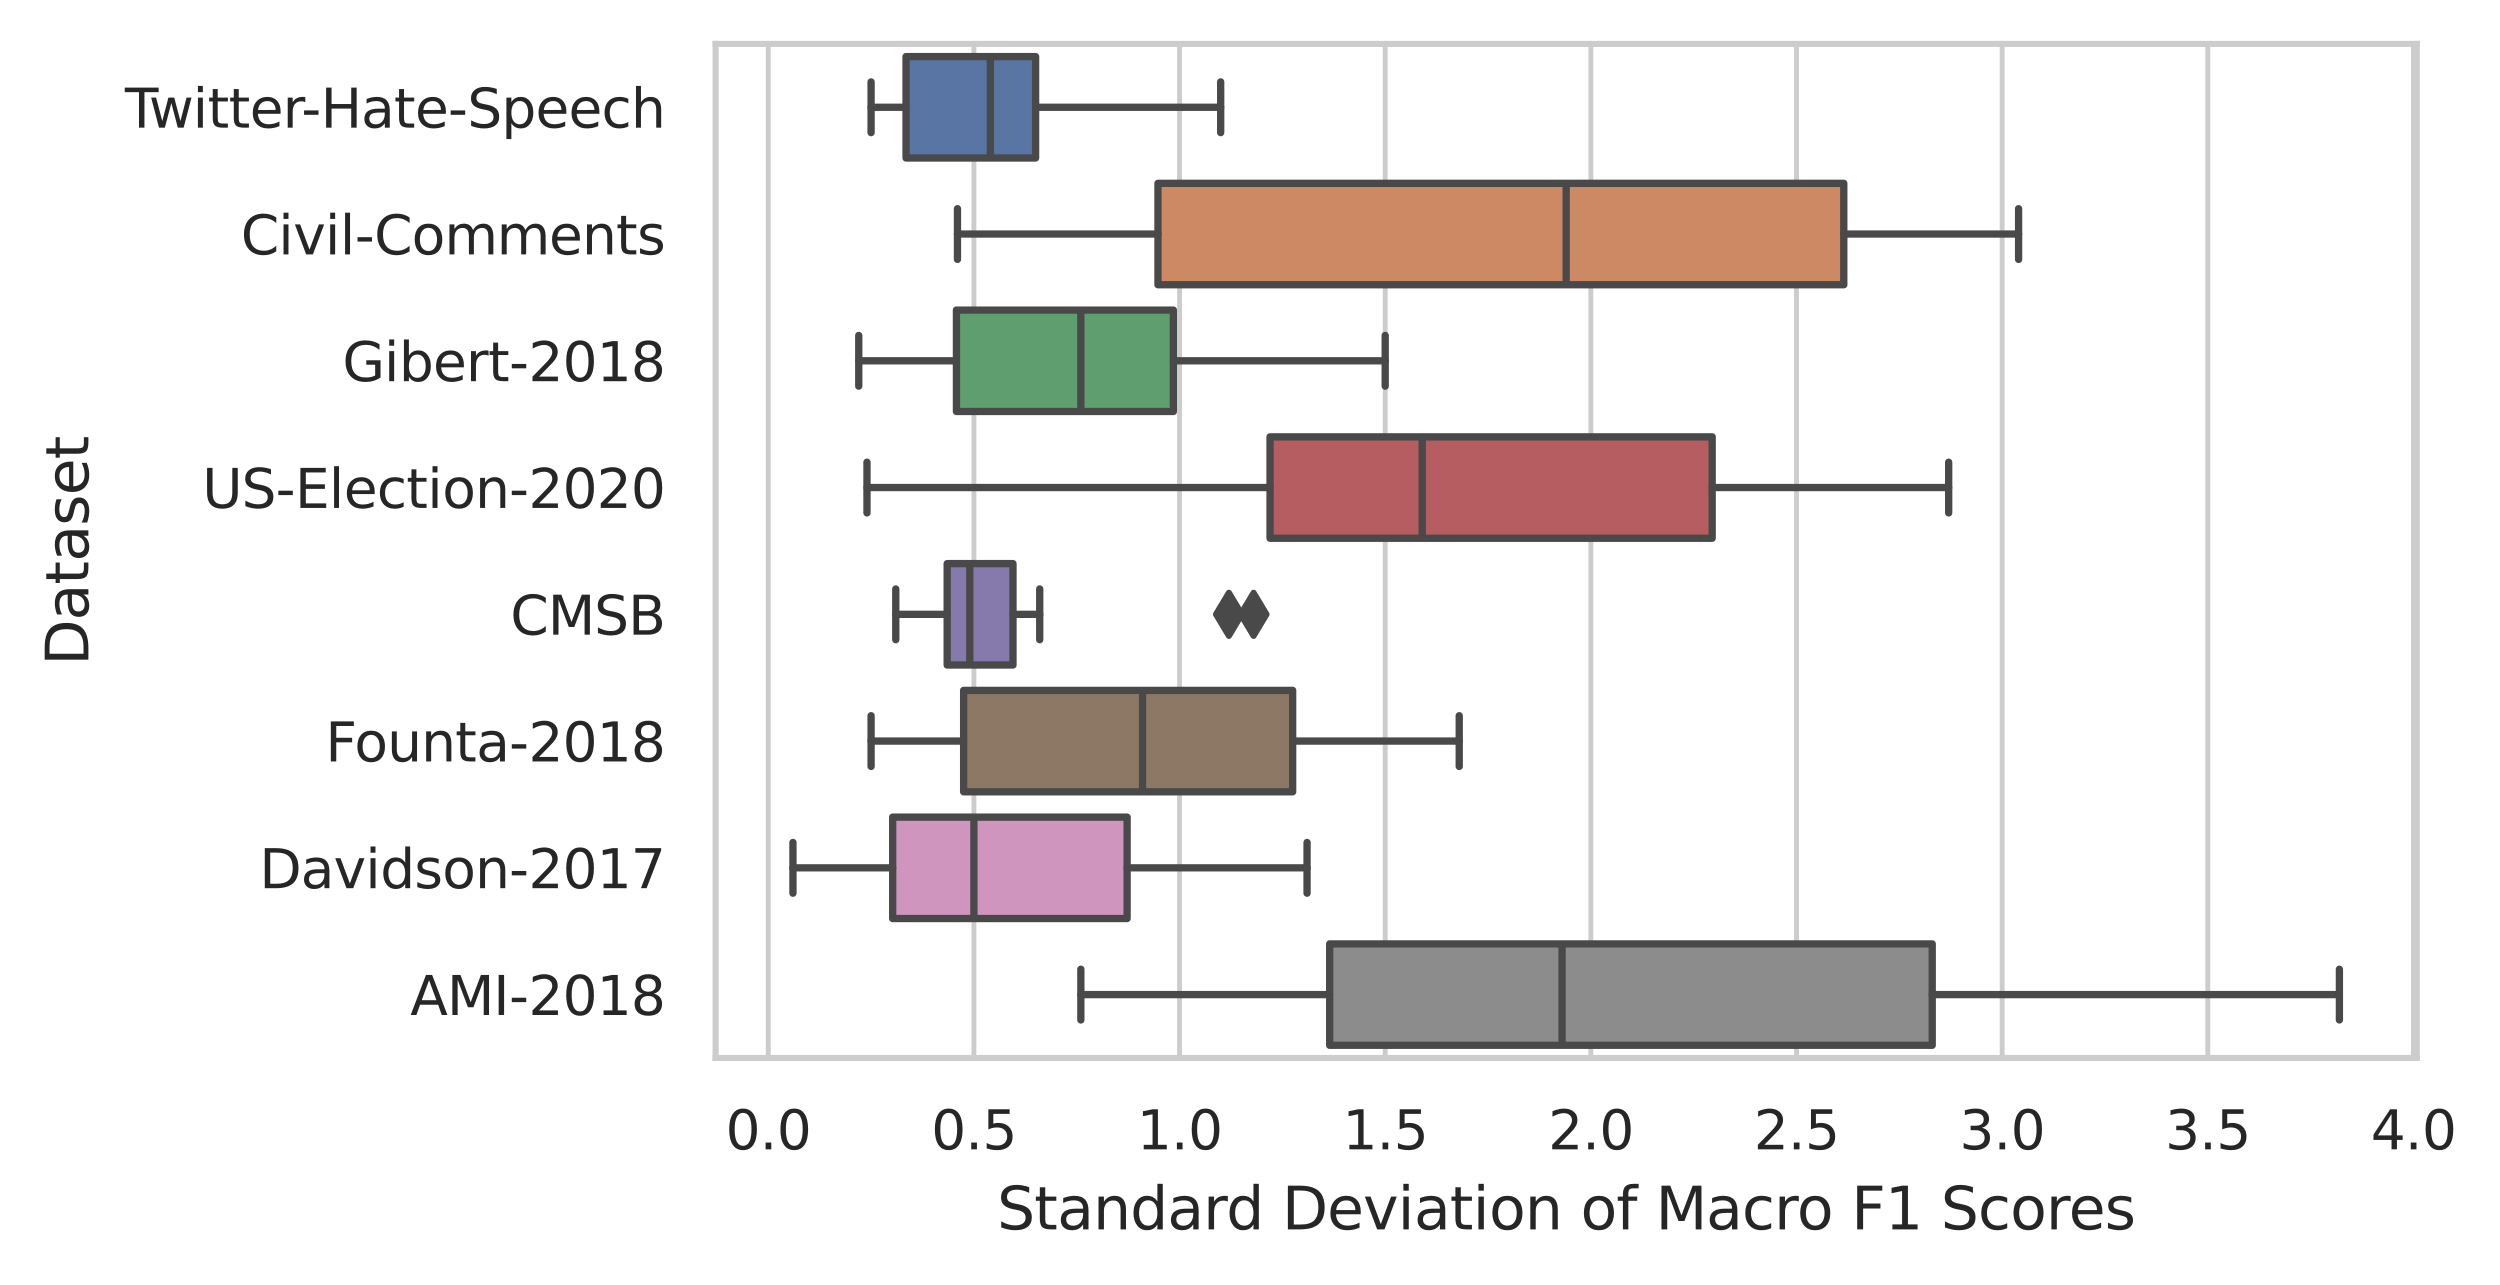<?xml version="1.0" encoding="utf-8" standalone="no"?>
<!DOCTYPE svg PUBLIC "-//W3C//DTD SVG 1.1//EN"
  "http://www.w3.org/Graphics/SVG/1.1/DTD/svg11.dtd">
<svg xmlns:xlink="http://www.w3.org/1999/xlink" width="410.028pt" height="210.828pt" viewBox="0 0 410.028 210.828" xmlns="http://www.w3.org/2000/svg" version="1.1">
 <defs>
  <style type="text/css">*{stroke-linejoin: round; stroke-linecap: butt}</style>
 </defs>
 <g id="figure_1">
  <g id="patch_1">
   <path d="M 0 210.828 
L 410.028 210.828 
L 410.028 0 
L 0 0 
z
" style="fill: #ffffff"/>
  </g>
  <g id="axes_1">
   <g id="patch_2">
    <path d="M 117.37 173.52 
L 396.37 173.52 
L 396.37 7.2 
L 117.37 7.2 
z
" style="fill: #ffffff"/>
   </g>
   <g id="matplotlib.axis_1">
    <g id="xtick_1">
     <g id="line2d_1">
      <path d="M 126.004 173.52 
L 126.004 7.2 
" clip-path="url(#p762d72ec70)" style="fill: none; stroke: #cccccc; stroke-width: 0.8; stroke-linecap: round"/>
     </g>
     <g id="text_1">
      <!-- 0.0 -->
      <g style="fill: #262626" transform="translate(119.007 188.507) scale(0.088 -0.088)">
       <defs>
        <path id="DejaVuSans-30" d="M 2034 4250 
Q 1547 4250 1301 3770 
Q 1056 3291 1056 2328 
Q 1056 1369 1301 889 
Q 1547 409 2034 409 
Q 2525 409 2770 889 
Q 3016 1369 3016 2328 
Q 3016 3291 2770 3770 
Q 2525 4250 2034 4250 
z
M 2034 4750 
Q 2819 4750 3233 4129 
Q 3647 3509 3647 2328 
Q 3647 1150 3233 529 
Q 2819 -91 2034 -91 
Q 1250 -91 836 529 
Q 422 1150 422 2328 
Q 422 3509 836 4129 
Q 1250 4750 2034 4750 
z
" transform="scale(0.016)"/>
        <path id="DejaVuSans-2e" d="M 684 794 
L 1344 794 
L 1344 0 
L 684 0 
L 684 794 
z
" transform="scale(0.016)"/>
       </defs>
       <use xlink:href="#DejaVuSans-30"/>
       <use xlink:href="#DejaVuSans-2e" x="63.623"/>
       <use xlink:href="#DejaVuSans-30" x="95.41"/>
      </g>
     </g>
    </g>
    <g id="xtick_2">
     <g id="line2d_2">
      <path d="M 159.733 173.52 
L 159.733 7.2 
" clip-path="url(#p762d72ec70)" style="fill: none; stroke: #cccccc; stroke-width: 0.8; stroke-linecap: round"/>
     </g>
     <g id="text_2">
      <!-- 0.5 -->
      <g style="fill: #262626" transform="translate(152.735 188.507) scale(0.088 -0.088)">
       <defs>
        <path id="DejaVuSans-35" d="M 691 4666 
L 3169 4666 
L 3169 4134 
L 1269 4134 
L 1269 2991 
Q 1406 3038 1543 3061 
Q 1681 3084 1819 3084 
Q 2600 3084 3056 2656 
Q 3513 2228 3513 1497 
Q 3513 744 3044 326 
Q 2575 -91 1722 -91 
Q 1428 -91 1123 -41 
Q 819 9 494 109 
L 494 744 
Q 775 591 1075 516 
Q 1375 441 1709 441 
Q 2250 441 2565 725 
Q 2881 1009 2881 1497 
Q 2881 1984 2565 2268 
Q 2250 2553 1709 2553 
Q 1456 2553 1204 2497 
Q 953 2441 691 2322 
L 691 4666 
z
" transform="scale(0.016)"/>
       </defs>
       <use xlink:href="#DejaVuSans-30"/>
       <use xlink:href="#DejaVuSans-2e" x="63.623"/>
       <use xlink:href="#DejaVuSans-35" x="95.41"/>
      </g>
     </g>
    </g>
    <g id="xtick_3">
     <g id="line2d_3">
      <path d="M 193.461 173.52 
L 193.461 7.2 
" clip-path="url(#p762d72ec70)" style="fill: none; stroke: #cccccc; stroke-width: 0.8; stroke-linecap: round"/>
     </g>
     <g id="text_3">
      <!-- 1.0 -->
      <g style="fill: #262626" transform="translate(186.463 188.507) scale(0.088 -0.088)">
       <defs>
        <path id="DejaVuSans-31" d="M 794 531 
L 1825 531 
L 1825 4091 
L 703 3866 
L 703 4441 
L 1819 4666 
L 2450 4666 
L 2450 531 
L 3481 531 
L 3481 0 
L 794 0 
L 794 531 
z
" transform="scale(0.016)"/>
       </defs>
       <use xlink:href="#DejaVuSans-31"/>
       <use xlink:href="#DejaVuSans-2e" x="63.623"/>
       <use xlink:href="#DejaVuSans-30" x="95.41"/>
      </g>
     </g>
    </g>
    <g id="xtick_4">
     <g id="line2d_4">
      <path d="M 227.189 173.52 
L 227.189 7.2 
" clip-path="url(#p762d72ec70)" style="fill: none; stroke: #cccccc; stroke-width: 0.8; stroke-linecap: round"/>
     </g>
     <g id="text_4">
      <!-- 1.5 -->
      <g style="fill: #262626" transform="translate(220.192 188.507) scale(0.088 -0.088)">
       <use xlink:href="#DejaVuSans-31"/>
       <use xlink:href="#DejaVuSans-2e" x="63.623"/>
       <use xlink:href="#DejaVuSans-35" x="95.41"/>
      </g>
     </g>
    </g>
    <g id="xtick_5">
     <g id="line2d_5">
      <path d="M 260.917 173.52 
L 260.917 7.2 
" clip-path="url(#p762d72ec70)" style="fill: none; stroke: #cccccc; stroke-width: 0.8; stroke-linecap: round"/>
     </g>
     <g id="text_5">
      <!-- 2.0 -->
      <g style="fill: #262626" transform="translate(253.92 188.507) scale(0.088 -0.088)">
       <defs>
        <path id="DejaVuSans-32" d="M 1228 531 
L 3431 531 
L 3431 0 
L 469 0 
L 469 531 
Q 828 903 1448 1529 
Q 2069 2156 2228 2338 
Q 2531 2678 2651 2914 
Q 2772 3150 2772 3378 
Q 2772 3750 2511 3984 
Q 2250 4219 1831 4219 
Q 1534 4219 1204 4116 
Q 875 4013 500 3803 
L 500 4441 
Q 881 4594 1212 4672 
Q 1544 4750 1819 4750 
Q 2544 4750 2975 4387 
Q 3406 4025 3406 3419 
Q 3406 3131 3298 2873 
Q 3191 2616 2906 2266 
Q 2828 2175 2409 1742 
Q 1991 1309 1228 531 
z
" transform="scale(0.016)"/>
       </defs>
       <use xlink:href="#DejaVuSans-32"/>
       <use xlink:href="#DejaVuSans-2e" x="63.623"/>
       <use xlink:href="#DejaVuSans-30" x="95.41"/>
      </g>
     </g>
    </g>
    <g id="xtick_6">
     <g id="line2d_6">
      <path d="M 294.646 173.52 
L 294.646 7.2 
" clip-path="url(#p762d72ec70)" style="fill: none; stroke: #cccccc; stroke-width: 0.8; stroke-linecap: round"/>
     </g>
     <g id="text_6">
      <!-- 2.5 -->
      <g style="fill: #262626" transform="translate(287.648 188.507) scale(0.088 -0.088)">
       <use xlink:href="#DejaVuSans-32"/>
       <use xlink:href="#DejaVuSans-2e" x="63.623"/>
       <use xlink:href="#DejaVuSans-35" x="95.41"/>
      </g>
     </g>
    </g>
    <g id="xtick_7">
     <g id="line2d_7">
      <path d="M 328.374 173.52 
L 328.374 7.2 
" clip-path="url(#p762d72ec70)" style="fill: none; stroke: #cccccc; stroke-width: 0.8; stroke-linecap: round"/>
     </g>
     <g id="text_7">
      <!-- 3.0 -->
      <g style="fill: #262626" transform="translate(321.376 188.507) scale(0.088 -0.088)">
       <defs>
        <path id="DejaVuSans-33" d="M 2597 2516 
Q 3050 2419 3304 2112 
Q 3559 1806 3559 1356 
Q 3559 666 3084 287 
Q 2609 -91 1734 -91 
Q 1441 -91 1130 -33 
Q 819 25 488 141 
L 488 750 
Q 750 597 1062 519 
Q 1375 441 1716 441 
Q 2309 441 2620 675 
Q 2931 909 2931 1356 
Q 2931 1769 2642 2001 
Q 2353 2234 1838 2234 
L 1294 2234 
L 1294 2753 
L 1863 2753 
Q 2328 2753 2575 2939 
Q 2822 3125 2822 3475 
Q 2822 3834 2567 4026 
Q 2313 4219 1838 4219 
Q 1578 4219 1281 4162 
Q 984 4106 628 3988 
L 628 4550 
Q 988 4650 1302 4700 
Q 1616 4750 1894 4750 
Q 2613 4750 3031 4423 
Q 3450 4097 3450 3541 
Q 3450 3153 3228 2886 
Q 3006 2619 2597 2516 
z
" transform="scale(0.016)"/>
       </defs>
       <use xlink:href="#DejaVuSans-33"/>
       <use xlink:href="#DejaVuSans-2e" x="63.623"/>
       <use xlink:href="#DejaVuSans-30" x="95.41"/>
      </g>
     </g>
    </g>
    <g id="xtick_8">
     <g id="line2d_8">
      <path d="M 362.102 173.52 
L 362.102 7.2 
" clip-path="url(#p762d72ec70)" style="fill: none; stroke: #cccccc; stroke-width: 0.8; stroke-linecap: round"/>
     </g>
     <g id="text_8">
      <!-- 3.5 -->
      <g style="fill: #262626" transform="translate(355.105 188.507) scale(0.088 -0.088)">
       <use xlink:href="#DejaVuSans-33"/>
       <use xlink:href="#DejaVuSans-2e" x="63.623"/>
       <use xlink:href="#DejaVuSans-35" x="95.41"/>
      </g>
     </g>
    </g>
    <g id="xtick_9">
     <g id="line2d_9">
      <path d="M 395.83 173.52 
L 395.83 7.2 
" clip-path="url(#p762d72ec70)" style="fill: none; stroke: #cccccc; stroke-width: 0.8; stroke-linecap: round"/>
     </g>
     <g id="text_9">
      <!-- 4.0 -->
      <g style="fill: #262626" transform="translate(388.833 188.507) scale(0.088 -0.088)">
       <defs>
        <path id="DejaVuSans-34" d="M 2419 4116 
L 825 1625 
L 2419 1625 
L 2419 4116 
z
M 2253 4666 
L 3047 4666 
L 3047 1625 
L 3713 1625 
L 3713 1100 
L 3047 1100 
L 3047 0 
L 2419 0 
L 2419 1100 
L 313 1100 
L 313 1709 
L 2253 4666 
z
" transform="scale(0.016)"/>
       </defs>
       <use xlink:href="#DejaVuSans-34"/>
       <use xlink:href="#DejaVuSans-2e" x="63.623"/>
       <use xlink:href="#DejaVuSans-30" x="95.41"/>
      </g>
     </g>
    </g>
    <g id="text_10">
     <!-- Standard Deviation of Macro F1 Scores -->
     <g style="fill: #262626" transform="translate(163.536 201.631) scale(0.096 -0.096)">
      <defs>
       <path id="DejaVuSans-53" d="M 3425 4513 
L 3425 3897 
Q 3066 4069 2747 4153 
Q 2428 4238 2131 4238 
Q 1616 4238 1336 4038 
Q 1056 3838 1056 3469 
Q 1056 3159 1242 3001 
Q 1428 2844 1947 2747 
L 2328 2669 
Q 3034 2534 3370 2195 
Q 3706 1856 3706 1288 
Q 3706 609 3251 259 
Q 2797 -91 1919 -91 
Q 1588 -91 1214 -16 
Q 841 59 441 206 
L 441 856 
Q 825 641 1194 531 
Q 1563 422 1919 422 
Q 2459 422 2753 634 
Q 3047 847 3047 1241 
Q 3047 1584 2836 1778 
Q 2625 1972 2144 2069 
L 1759 2144 
Q 1053 2284 737 2584 
Q 422 2884 422 3419 
Q 422 4038 858 4394 
Q 1294 4750 2059 4750 
Q 2388 4750 2728 4690 
Q 3069 4631 3425 4513 
z
" transform="scale(0.016)"/>
       <path id="DejaVuSans-74" d="M 1172 4494 
L 1172 3500 
L 2356 3500 
L 2356 3053 
L 1172 3053 
L 1172 1153 
Q 1172 725 1289 603 
Q 1406 481 1766 481 
L 2356 481 
L 2356 0 
L 1766 0 
Q 1100 0 847 248 
Q 594 497 594 1153 
L 594 3053 
L 172 3053 
L 172 3500 
L 594 3500 
L 594 4494 
L 1172 4494 
z
" transform="scale(0.016)"/>
       <path id="DejaVuSans-61" d="M 2194 1759 
Q 1497 1759 1228 1600 
Q 959 1441 959 1056 
Q 959 750 1161 570 
Q 1363 391 1709 391 
Q 2188 391 2477 730 
Q 2766 1069 2766 1631 
L 2766 1759 
L 2194 1759 
z
M 3341 1997 
L 3341 0 
L 2766 0 
L 2766 531 
Q 2569 213 2275 61 
Q 1981 -91 1556 -91 
Q 1019 -91 701 211 
Q 384 513 384 1019 
Q 384 1609 779 1909 
Q 1175 2209 1959 2209 
L 2766 2209 
L 2766 2266 
Q 2766 2663 2505 2880 
Q 2244 3097 1772 3097 
Q 1472 3097 1187 3025 
Q 903 2953 641 2809 
L 641 3341 
Q 956 3463 1253 3523 
Q 1550 3584 1831 3584 
Q 2591 3584 2966 3190 
Q 3341 2797 3341 1997 
z
" transform="scale(0.016)"/>
       <path id="DejaVuSans-6e" d="M 3513 2113 
L 3513 0 
L 2938 0 
L 2938 2094 
Q 2938 2591 2744 2837 
Q 2550 3084 2163 3084 
Q 1697 3084 1428 2787 
Q 1159 2491 1159 1978 
L 1159 0 
L 581 0 
L 581 3500 
L 1159 3500 
L 1159 2956 
Q 1366 3272 1645 3428 
Q 1925 3584 2291 3584 
Q 2894 3584 3203 3211 
Q 3513 2838 3513 2113 
z
" transform="scale(0.016)"/>
       <path id="DejaVuSans-64" d="M 2906 2969 
L 2906 4863 
L 3481 4863 
L 3481 0 
L 2906 0 
L 2906 525 
Q 2725 213 2448 61 
Q 2172 -91 1784 -91 
Q 1150 -91 751 415 
Q 353 922 353 1747 
Q 353 2572 751 3078 
Q 1150 3584 1784 3584 
Q 2172 3584 2448 3432 
Q 2725 3281 2906 2969 
z
M 947 1747 
Q 947 1113 1208 752 
Q 1469 391 1925 391 
Q 2381 391 2643 752 
Q 2906 1113 2906 1747 
Q 2906 2381 2643 2742 
Q 2381 3103 1925 3103 
Q 1469 3103 1208 2742 
Q 947 2381 947 1747 
z
" transform="scale(0.016)"/>
       <path id="DejaVuSans-72" d="M 2631 2963 
Q 2534 3019 2420 3045 
Q 2306 3072 2169 3072 
Q 1681 3072 1420 2755 
Q 1159 2438 1159 1844 
L 1159 0 
L 581 0 
L 581 3500 
L 1159 3500 
L 1159 2956 
Q 1341 3275 1631 3429 
Q 1922 3584 2338 3584 
Q 2397 3584 2469 3576 
Q 2541 3569 2628 3553 
L 2631 2963 
z
" transform="scale(0.016)"/>
       <path id="DejaVuSans-20" transform="scale(0.016)"/>
       <path id="DejaVuSans-44" d="M 1259 4147 
L 1259 519 
L 2022 519 
Q 2988 519 3436 956 
Q 3884 1394 3884 2338 
Q 3884 3275 3436 3711 
Q 2988 4147 2022 4147 
L 1259 4147 
z
M 628 4666 
L 1925 4666 
Q 3281 4666 3915 4102 
Q 4550 3538 4550 2338 
Q 4550 1131 3912 565 
Q 3275 0 1925 0 
L 628 0 
L 628 4666 
z
" transform="scale(0.016)"/>
       <path id="DejaVuSans-65" d="M 3597 1894 
L 3597 1613 
L 953 1613 
Q 991 1019 1311 708 
Q 1631 397 2203 397 
Q 2534 397 2845 478 
Q 3156 559 3463 722 
L 3463 178 
Q 3153 47 2828 -22 
Q 2503 -91 2169 -91 
Q 1331 -91 842 396 
Q 353 884 353 1716 
Q 353 2575 817 3079 
Q 1281 3584 2069 3584 
Q 2775 3584 3186 3129 
Q 3597 2675 3597 1894 
z
M 3022 2063 
Q 3016 2534 2758 2815 
Q 2500 3097 2075 3097 
Q 1594 3097 1305 2825 
Q 1016 2553 972 2059 
L 3022 2063 
z
" transform="scale(0.016)"/>
       <path id="DejaVuSans-76" d="M 191 3500 
L 800 3500 
L 1894 563 
L 2988 3500 
L 3597 3500 
L 2284 0 
L 1503 0 
L 191 3500 
z
" transform="scale(0.016)"/>
       <path id="DejaVuSans-69" d="M 603 3500 
L 1178 3500 
L 1178 0 
L 603 0 
L 603 3500 
z
M 603 4863 
L 1178 4863 
L 1178 4134 
L 603 4134 
L 603 4863 
z
" transform="scale(0.016)"/>
       <path id="DejaVuSans-6f" d="M 1959 3097 
Q 1497 3097 1228 2736 
Q 959 2375 959 1747 
Q 959 1119 1226 758 
Q 1494 397 1959 397 
Q 2419 397 2687 759 
Q 2956 1122 2956 1747 
Q 2956 2369 2687 2733 
Q 2419 3097 1959 3097 
z
M 1959 3584 
Q 2709 3584 3137 3096 
Q 3566 2609 3566 1747 
Q 3566 888 3137 398 
Q 2709 -91 1959 -91 
Q 1206 -91 779 398 
Q 353 888 353 1747 
Q 353 2609 779 3096 
Q 1206 3584 1959 3584 
z
" transform="scale(0.016)"/>
       <path id="DejaVuSans-66" d="M 2375 4863 
L 2375 4384 
L 1825 4384 
Q 1516 4384 1395 4259 
Q 1275 4134 1275 3809 
L 1275 3500 
L 2222 3500 
L 2222 3053 
L 1275 3053 
L 1275 0 
L 697 0 
L 697 3053 
L 147 3053 
L 147 3500 
L 697 3500 
L 697 3744 
Q 697 4328 969 4595 
Q 1241 4863 1831 4863 
L 2375 4863 
z
" transform="scale(0.016)"/>
       <path id="DejaVuSans-4d" d="M 628 4666 
L 1569 4666 
L 2759 1491 
L 3956 4666 
L 4897 4666 
L 4897 0 
L 4281 0 
L 4281 4097 
L 3078 897 
L 2444 897 
L 1241 4097 
L 1241 0 
L 628 0 
L 628 4666 
z
" transform="scale(0.016)"/>
       <path id="DejaVuSans-63" d="M 3122 3366 
L 3122 2828 
Q 2878 2963 2633 3030 
Q 2388 3097 2138 3097 
Q 1578 3097 1268 2742 
Q 959 2388 959 1747 
Q 959 1106 1268 751 
Q 1578 397 2138 397 
Q 2388 397 2633 464 
Q 2878 531 3122 666 
L 3122 134 
Q 2881 22 2623 -34 
Q 2366 -91 2075 -91 
Q 1284 -91 818 406 
Q 353 903 353 1747 
Q 353 2603 823 3093 
Q 1294 3584 2113 3584 
Q 2378 3584 2631 3529 
Q 2884 3475 3122 3366 
z
" transform="scale(0.016)"/>
       <path id="DejaVuSans-46" d="M 628 4666 
L 3309 4666 
L 3309 4134 
L 1259 4134 
L 1259 2759 
L 3109 2759 
L 3109 2228 
L 1259 2228 
L 1259 0 
L 628 0 
L 628 4666 
z
" transform="scale(0.016)"/>
       <path id="DejaVuSans-73" d="M 2834 3397 
L 2834 2853 
Q 2591 2978 2328 3040 
Q 2066 3103 1784 3103 
Q 1356 3103 1142 2972 
Q 928 2841 928 2578 
Q 928 2378 1081 2264 
Q 1234 2150 1697 2047 
L 1894 2003 
Q 2506 1872 2764 1633 
Q 3022 1394 3022 966 
Q 3022 478 2636 193 
Q 2250 -91 1575 -91 
Q 1294 -91 989 -36 
Q 684 19 347 128 
L 347 722 
Q 666 556 975 473 
Q 1284 391 1588 391 
Q 1994 391 2212 530 
Q 2431 669 2431 922 
Q 2431 1156 2273 1281 
Q 2116 1406 1581 1522 
L 1381 1569 
Q 847 1681 609 1914 
Q 372 2147 372 2553 
Q 372 3047 722 3315 
Q 1072 3584 1716 3584 
Q 2034 3584 2315 3537 
Q 2597 3491 2834 3397 
z
" transform="scale(0.016)"/>
      </defs>
      <use xlink:href="#DejaVuSans-53"/>
      <use xlink:href="#DejaVuSans-74" x="63.477"/>
      <use xlink:href="#DejaVuSans-61" x="102.686"/>
      <use xlink:href="#DejaVuSans-6e" x="163.965"/>
      <use xlink:href="#DejaVuSans-64" x="227.344"/>
      <use xlink:href="#DejaVuSans-61" x="290.82"/>
      <use xlink:href="#DejaVuSans-72" x="352.1"/>
      <use xlink:href="#DejaVuSans-64" x="391.463"/>
      <use xlink:href="#DejaVuSans-20" x="454.939"/>
      <use xlink:href="#DejaVuSans-44" x="486.727"/>
      <use xlink:href="#DejaVuSans-65" x="563.729"/>
      <use xlink:href="#DejaVuSans-76" x="625.252"/>
      <use xlink:href="#DejaVuSans-69" x="684.432"/>
      <use xlink:href="#DejaVuSans-61" x="712.215"/>
      <use xlink:href="#DejaVuSans-74" x="773.494"/>
      <use xlink:href="#DejaVuSans-69" x="812.703"/>
      <use xlink:href="#DejaVuSans-6f" x="840.486"/>
      <use xlink:href="#DejaVuSans-6e" x="901.668"/>
      <use xlink:href="#DejaVuSans-20" x="965.047"/>
      <use xlink:href="#DejaVuSans-6f" x="996.834"/>
      <use xlink:href="#DejaVuSans-66" x="1058.016"/>
      <use xlink:href="#DejaVuSans-20" x="1093.221"/>
      <use xlink:href="#DejaVuSans-4d" x="1125.008"/>
      <use xlink:href="#DejaVuSans-61" x="1211.287"/>
      <use xlink:href="#DejaVuSans-63" x="1272.566"/>
      <use xlink:href="#DejaVuSans-72" x="1327.547"/>
      <use xlink:href="#DejaVuSans-6f" x="1366.41"/>
      <use xlink:href="#DejaVuSans-20" x="1427.592"/>
      <use xlink:href="#DejaVuSans-46" x="1459.379"/>
      <use xlink:href="#DejaVuSans-31" x="1516.898"/>
      <use xlink:href="#DejaVuSans-20" x="1580.521"/>
      <use xlink:href="#DejaVuSans-53" x="1612.309"/>
      <use xlink:href="#DejaVuSans-63" x="1675.785"/>
      <use xlink:href="#DejaVuSans-6f" x="1730.766"/>
      <use xlink:href="#DejaVuSans-72" x="1791.947"/>
      <use xlink:href="#DejaVuSans-65" x="1830.811"/>
      <use xlink:href="#DejaVuSans-73" x="1892.334"/>
     </g>
    </g>
   </g>
   <g id="matplotlib.axis_2">
    <g id="ytick_1">
     <g id="text_11">
      <!-- Twitter-Hate-Speech -->
      <g style="fill: #262626" transform="translate(20.491 20.938) scale(0.088 -0.088)">
       <defs>
        <path id="DejaVuSans-54" d="M -19 4666 
L 3928 4666 
L 3928 4134 
L 2272 4134 
L 2272 0 
L 1638 0 
L 1638 4134 
L -19 4134 
L -19 4666 
z
" transform="scale(0.016)"/>
        <path id="DejaVuSans-77" d="M 269 3500 
L 844 3500 
L 1563 769 
L 2278 3500 
L 2956 3500 
L 3675 769 
L 4391 3500 
L 4966 3500 
L 4050 0 
L 3372 0 
L 2619 2869 
L 1863 0 
L 1184 0 
L 269 3500 
z
" transform="scale(0.016)"/>
        <path id="DejaVuSans-2d" d="M 313 2009 
L 1997 2009 
L 1997 1497 
L 313 1497 
L 313 2009 
z
" transform="scale(0.016)"/>
        <path id="DejaVuSans-48" d="M 628 4666 
L 1259 4666 
L 1259 2753 
L 3553 2753 
L 3553 4666 
L 4184 4666 
L 4184 0 
L 3553 0 
L 3553 2222 
L 1259 2222 
L 1259 0 
L 628 0 
L 628 4666 
z
" transform="scale(0.016)"/>
        <path id="DejaVuSans-70" d="M 1159 525 
L 1159 -1331 
L 581 -1331 
L 581 3500 
L 1159 3500 
L 1159 2969 
Q 1341 3281 1617 3432 
Q 1894 3584 2278 3584 
Q 2916 3584 3314 3078 
Q 3713 2572 3713 1747 
Q 3713 922 3314 415 
Q 2916 -91 2278 -91 
Q 1894 -91 1617 61 
Q 1341 213 1159 525 
z
M 3116 1747 
Q 3116 2381 2855 2742 
Q 2594 3103 2138 3103 
Q 1681 3103 1420 2742 
Q 1159 2381 1159 1747 
Q 1159 1113 1420 752 
Q 1681 391 2138 391 
Q 2594 391 2855 752 
Q 3116 1113 3116 1747 
z
" transform="scale(0.016)"/>
        <path id="DejaVuSans-68" d="M 3513 2113 
L 3513 0 
L 2938 0 
L 2938 2094 
Q 2938 2591 2744 2837 
Q 2550 3084 2163 3084 
Q 1697 3084 1428 2787 
Q 1159 2491 1159 1978 
L 1159 0 
L 581 0 
L 581 4863 
L 1159 4863 
L 1159 2956 
Q 1366 3272 1645 3428 
Q 1925 3584 2291 3584 
Q 2894 3584 3203 3211 
Q 3513 2838 3513 2113 
z
" transform="scale(0.016)"/>
       </defs>
       <use xlink:href="#DejaVuSans-54"/>
       <use xlink:href="#DejaVuSans-77" x="44.584"/>
       <use xlink:href="#DejaVuSans-69" x="126.371"/>
       <use xlink:href="#DejaVuSans-74" x="154.154"/>
       <use xlink:href="#DejaVuSans-74" x="193.363"/>
       <use xlink:href="#DejaVuSans-65" x="232.572"/>
       <use xlink:href="#DejaVuSans-72" x="294.096"/>
       <use xlink:href="#DejaVuSans-2d" x="328.834"/>
       <use xlink:href="#DejaVuSans-48" x="364.918"/>
       <use xlink:href="#DejaVuSans-61" x="440.113"/>
       <use xlink:href="#DejaVuSans-74" x="501.393"/>
       <use xlink:href="#DejaVuSans-65" x="540.602"/>
       <use xlink:href="#DejaVuSans-2d" x="602.125"/>
       <use xlink:href="#DejaVuSans-53" x="638.209"/>
       <use xlink:href="#DejaVuSans-70" x="701.686"/>
       <use xlink:href="#DejaVuSans-65" x="765.162"/>
       <use xlink:href="#DejaVuSans-65" x="826.686"/>
       <use xlink:href="#DejaVuSans-63" x="888.209"/>
       <use xlink:href="#DejaVuSans-68" x="943.189"/>
      </g>
     </g>
    </g>
    <g id="ytick_2">
     <g id="text_12">
      <!-- Civil-Comments -->
      <g style="fill: #262626" transform="translate(39.509 41.728) scale(0.088 -0.088)">
       <defs>
        <path id="DejaVuSans-43" d="M 4122 4306 
L 4122 3641 
Q 3803 3938 3442 4084 
Q 3081 4231 2675 4231 
Q 1875 4231 1450 3742 
Q 1025 3253 1025 2328 
Q 1025 1406 1450 917 
Q 1875 428 2675 428 
Q 3081 428 3442 575 
Q 3803 722 4122 1019 
L 4122 359 
Q 3791 134 3420 21 
Q 3050 -91 2638 -91 
Q 1578 -91 968 557 
Q 359 1206 359 2328 
Q 359 3453 968 4101 
Q 1578 4750 2638 4750 
Q 3056 4750 3426 4639 
Q 3797 4528 4122 4306 
z
" transform="scale(0.016)"/>
        <path id="DejaVuSans-6c" d="M 603 4863 
L 1178 4863 
L 1178 0 
L 603 0 
L 603 4863 
z
" transform="scale(0.016)"/>
        <path id="DejaVuSans-6d" d="M 3328 2828 
Q 3544 3216 3844 3400 
Q 4144 3584 4550 3584 
Q 5097 3584 5394 3201 
Q 5691 2819 5691 2113 
L 5691 0 
L 5113 0 
L 5113 2094 
Q 5113 2597 4934 2840 
Q 4756 3084 4391 3084 
Q 3944 3084 3684 2787 
Q 3425 2491 3425 1978 
L 3425 0 
L 2847 0 
L 2847 2094 
Q 2847 2600 2669 2842 
Q 2491 3084 2119 3084 
Q 1678 3084 1418 2786 
Q 1159 2488 1159 1978 
L 1159 0 
L 581 0 
L 581 3500 
L 1159 3500 
L 1159 2956 
Q 1356 3278 1631 3431 
Q 1906 3584 2284 3584 
Q 2666 3584 2933 3390 
Q 3200 3197 3328 2828 
z
" transform="scale(0.016)"/>
       </defs>
       <use xlink:href="#DejaVuSans-43"/>
       <use xlink:href="#DejaVuSans-69" x="69.824"/>
       <use xlink:href="#DejaVuSans-76" x="97.607"/>
       <use xlink:href="#DejaVuSans-69" x="156.787"/>
       <use xlink:href="#DejaVuSans-6c" x="184.57"/>
       <use xlink:href="#DejaVuSans-2d" x="212.354"/>
       <use xlink:href="#DejaVuSans-43" x="248.438"/>
       <use xlink:href="#DejaVuSans-6f" x="318.262"/>
       <use xlink:href="#DejaVuSans-6d" x="379.443"/>
       <use xlink:href="#DejaVuSans-6d" x="476.855"/>
       <use xlink:href="#DejaVuSans-65" x="574.268"/>
       <use xlink:href="#DejaVuSans-6e" x="635.791"/>
       <use xlink:href="#DejaVuSans-74" x="699.17"/>
       <use xlink:href="#DejaVuSans-73" x="738.379"/>
      </g>
     </g>
    </g>
    <g id="ytick_3">
     <g id="text_13">
      <!-- Gibert-2018 -->
      <g style="fill: #262626" transform="translate(56.167 62.518) scale(0.088 -0.088)">
       <defs>
        <path id="DejaVuSans-47" d="M 3809 666 
L 3809 1919 
L 2778 1919 
L 2778 2438 
L 4434 2438 
L 4434 434 
Q 4069 175 3628 42 
Q 3188 -91 2688 -91 
Q 1594 -91 976 548 
Q 359 1188 359 2328 
Q 359 3472 976 4111 
Q 1594 4750 2688 4750 
Q 3144 4750 3555 4637 
Q 3966 4525 4313 4306 
L 4313 3634 
Q 3963 3931 3569 4081 
Q 3175 4231 2741 4231 
Q 1884 4231 1454 3753 
Q 1025 3275 1025 2328 
Q 1025 1384 1454 906 
Q 1884 428 2741 428 
Q 3075 428 3337 486 
Q 3600 544 3809 666 
z
" transform="scale(0.016)"/>
        <path id="DejaVuSans-62" d="M 3116 1747 
Q 3116 2381 2855 2742 
Q 2594 3103 2138 3103 
Q 1681 3103 1420 2742 
Q 1159 2381 1159 1747 
Q 1159 1113 1420 752 
Q 1681 391 2138 391 
Q 2594 391 2855 752 
Q 3116 1113 3116 1747 
z
M 1159 2969 
Q 1341 3281 1617 3432 
Q 1894 3584 2278 3584 
Q 2916 3584 3314 3078 
Q 3713 2572 3713 1747 
Q 3713 922 3314 415 
Q 2916 -91 2278 -91 
Q 1894 -91 1617 61 
Q 1341 213 1159 525 
L 1159 0 
L 581 0 
L 581 4863 
L 1159 4863 
L 1159 2969 
z
" transform="scale(0.016)"/>
        <path id="DejaVuSans-38" d="M 2034 2216 
Q 1584 2216 1326 1975 
Q 1069 1734 1069 1313 
Q 1069 891 1326 650 
Q 1584 409 2034 409 
Q 2484 409 2743 651 
Q 3003 894 3003 1313 
Q 3003 1734 2745 1975 
Q 2488 2216 2034 2216 
z
M 1403 2484 
Q 997 2584 770 2862 
Q 544 3141 544 3541 
Q 544 4100 942 4425 
Q 1341 4750 2034 4750 
Q 2731 4750 3128 4425 
Q 3525 4100 3525 3541 
Q 3525 3141 3298 2862 
Q 3072 2584 2669 2484 
Q 3125 2378 3379 2068 
Q 3634 1759 3634 1313 
Q 3634 634 3220 271 
Q 2806 -91 2034 -91 
Q 1263 -91 848 271 
Q 434 634 434 1313 
Q 434 1759 690 2068 
Q 947 2378 1403 2484 
z
M 1172 3481 
Q 1172 3119 1398 2916 
Q 1625 2713 2034 2713 
Q 2441 2713 2670 2916 
Q 2900 3119 2900 3481 
Q 2900 3844 2670 4047 
Q 2441 4250 2034 4250 
Q 1625 4250 1398 4047 
Q 1172 3844 1172 3481 
z
" transform="scale(0.016)"/>
       </defs>
       <use xlink:href="#DejaVuSans-47"/>
       <use xlink:href="#DejaVuSans-69" x="77.49"/>
       <use xlink:href="#DejaVuSans-62" x="105.273"/>
       <use xlink:href="#DejaVuSans-65" x="168.75"/>
       <use xlink:href="#DejaVuSans-72" x="230.273"/>
       <use xlink:href="#DejaVuSans-74" x="271.387"/>
       <use xlink:href="#DejaVuSans-2d" x="310.596"/>
       <use xlink:href="#DejaVuSans-32" x="346.68"/>
       <use xlink:href="#DejaVuSans-30" x="410.303"/>
       <use xlink:href="#DejaVuSans-31" x="473.926"/>
       <use xlink:href="#DejaVuSans-38" x="537.549"/>
      </g>
     </g>
    </g>
    <g id="ytick_4">
     <g id="text_14">
      <!-- US-Election-2020 -->
      <g style="fill: #262626" transform="translate(33.182 83.308) scale(0.088 -0.088)">
       <defs>
        <path id="DejaVuSans-55" d="M 556 4666 
L 1191 4666 
L 1191 1831 
Q 1191 1081 1462 751 
Q 1734 422 2344 422 
Q 2950 422 3222 751 
Q 3494 1081 3494 1831 
L 3494 4666 
L 4128 4666 
L 4128 1753 
Q 4128 841 3676 375 
Q 3225 -91 2344 -91 
Q 1459 -91 1007 375 
Q 556 841 556 1753 
L 556 4666 
z
" transform="scale(0.016)"/>
        <path id="DejaVuSans-45" d="M 628 4666 
L 3578 4666 
L 3578 4134 
L 1259 4134 
L 1259 2753 
L 3481 2753 
L 3481 2222 
L 1259 2222 
L 1259 531 
L 3634 531 
L 3634 0 
L 628 0 
L 628 4666 
z
" transform="scale(0.016)"/>
       </defs>
       <use xlink:href="#DejaVuSans-55"/>
       <use xlink:href="#DejaVuSans-53" x="73.193"/>
       <use xlink:href="#DejaVuSans-2d" x="136.67"/>
       <use xlink:href="#DejaVuSans-45" x="172.754"/>
       <use xlink:href="#DejaVuSans-6c" x="235.938"/>
       <use xlink:href="#DejaVuSans-65" x="263.721"/>
       <use xlink:href="#DejaVuSans-63" x="325.244"/>
       <use xlink:href="#DejaVuSans-74" x="380.225"/>
       <use xlink:href="#DejaVuSans-69" x="419.434"/>
       <use xlink:href="#DejaVuSans-6f" x="447.217"/>
       <use xlink:href="#DejaVuSans-6e" x="508.398"/>
       <use xlink:href="#DejaVuSans-2d" x="571.777"/>
       <use xlink:href="#DejaVuSans-32" x="607.861"/>
       <use xlink:href="#DejaVuSans-30" x="671.484"/>
       <use xlink:href="#DejaVuSans-32" x="735.107"/>
       <use xlink:href="#DejaVuSans-30" x="798.73"/>
      </g>
     </g>
    </g>
    <g id="ytick_5">
     <g id="text_15">
      <!-- CMSB -->
      <g style="fill: #262626" transform="translate(83.708 104.098) scale(0.088 -0.088)">
       <defs>
        <path id="DejaVuSans-42" d="M 1259 2228 
L 1259 519 
L 2272 519 
Q 2781 519 3026 730 
Q 3272 941 3272 1375 
Q 3272 1813 3026 2020 
Q 2781 2228 2272 2228 
L 1259 2228 
z
M 1259 4147 
L 1259 2741 
L 2194 2741 
Q 2656 2741 2882 2914 
Q 3109 3088 3109 3444 
Q 3109 3797 2882 3972 
Q 2656 4147 2194 4147 
L 1259 4147 
z
M 628 4666 
L 2241 4666 
Q 2963 4666 3353 4366 
Q 3744 4066 3744 3513 
Q 3744 3084 3544 2831 
Q 3344 2578 2956 2516 
Q 3422 2416 3680 2098 
Q 3938 1781 3938 1306 
Q 3938 681 3513 340 
Q 3088 0 2303 0 
L 628 0 
L 628 4666 
z
" transform="scale(0.016)"/>
       </defs>
       <use xlink:href="#DejaVuSans-43"/>
       <use xlink:href="#DejaVuSans-4d" x="69.824"/>
       <use xlink:href="#DejaVuSans-53" x="156.104"/>
       <use xlink:href="#DejaVuSans-42" x="219.58"/>
      </g>
     </g>
    </g>
    <g id="ytick_6">
     <g id="text_16">
      <!-- Founta-2018 -->
      <g style="fill: #262626" transform="translate(53.376 124.888) scale(0.088 -0.088)">
       <defs>
        <path id="DejaVuSans-75" d="M 544 1381 
L 544 3500 
L 1119 3500 
L 1119 1403 
Q 1119 906 1312 657 
Q 1506 409 1894 409 
Q 2359 409 2629 706 
Q 2900 1003 2900 1516 
L 2900 3500 
L 3475 3500 
L 3475 0 
L 2900 0 
L 2900 538 
Q 2691 219 2414 64 
Q 2138 -91 1772 -91 
Q 1169 -91 856 284 
Q 544 659 544 1381 
z
M 1991 3584 
L 1991 3584 
z
" transform="scale(0.016)"/>
       </defs>
       <use xlink:href="#DejaVuSans-46"/>
       <use xlink:href="#DejaVuSans-6f" x="53.895"/>
       <use xlink:href="#DejaVuSans-75" x="115.076"/>
       <use xlink:href="#DejaVuSans-6e" x="178.455"/>
       <use xlink:href="#DejaVuSans-74" x="241.834"/>
       <use xlink:href="#DejaVuSans-61" x="281.043"/>
       <use xlink:href="#DejaVuSans-2d" x="342.322"/>
       <use xlink:href="#DejaVuSans-32" x="378.406"/>
       <use xlink:href="#DejaVuSans-30" x="442.029"/>
       <use xlink:href="#DejaVuSans-31" x="505.652"/>
       <use xlink:href="#DejaVuSans-38" x="569.275"/>
      </g>
     </g>
    </g>
    <g id="ytick_7">
     <g id="text_17">
      <!-- Davidson-2017 -->
      <g style="fill: #262626" transform="translate(42.545 145.678) scale(0.088 -0.088)">
       <defs>
        <path id="DejaVuSans-37" d="M 525 4666 
L 3525 4666 
L 3525 4397 
L 1831 0 
L 1172 0 
L 2766 4134 
L 525 4134 
L 525 4666 
z
" transform="scale(0.016)"/>
       </defs>
       <use xlink:href="#DejaVuSans-44"/>
       <use xlink:href="#DejaVuSans-61" x="77.002"/>
       <use xlink:href="#DejaVuSans-76" x="138.281"/>
       <use xlink:href="#DejaVuSans-69" x="197.461"/>
       <use xlink:href="#DejaVuSans-64" x="225.244"/>
       <use xlink:href="#DejaVuSans-73" x="288.721"/>
       <use xlink:href="#DejaVuSans-6f" x="340.82"/>
       <use xlink:href="#DejaVuSans-6e" x="402.002"/>
       <use xlink:href="#DejaVuSans-2d" x="465.381"/>
       <use xlink:href="#DejaVuSans-32" x="501.465"/>
       <use xlink:href="#DejaVuSans-30" x="565.088"/>
       <use xlink:href="#DejaVuSans-31" x="628.711"/>
       <use xlink:href="#DejaVuSans-37" x="692.334"/>
      </g>
     </g>
    </g>
    <g id="ytick_8">
     <g id="text_18">
      <!-- AMI-2018 -->
      <g style="fill: #262626" transform="translate(67.29 166.468) scale(0.088 -0.088)">
       <defs>
        <path id="DejaVuSans-41" d="M 2188 4044 
L 1331 1722 
L 3047 1722 
L 2188 4044 
z
M 1831 4666 
L 2547 4666 
L 4325 0 
L 3669 0 
L 3244 1197 
L 1141 1197 
L 716 0 
L 50 0 
L 1831 4666 
z
" transform="scale(0.016)"/>
        <path id="DejaVuSans-49" d="M 628 4666 
L 1259 4666 
L 1259 0 
L 628 0 
L 628 4666 
z
" transform="scale(0.016)"/>
       </defs>
       <use xlink:href="#DejaVuSans-41"/>
       <use xlink:href="#DejaVuSans-4d" x="68.408"/>
       <use xlink:href="#DejaVuSans-49" x="154.688"/>
       <use xlink:href="#DejaVuSans-2d" x="184.18"/>
       <use xlink:href="#DejaVuSans-32" x="220.264"/>
       <use xlink:href="#DejaVuSans-30" x="283.887"/>
       <use xlink:href="#DejaVuSans-31" x="347.51"/>
       <use xlink:href="#DejaVuSans-38" x="411.133"/>
      </g>
     </g>
    </g>
    <g id="text_19">
     <!-- Dataset -->
     <g style="fill: #262626" transform="translate(14.495 109.156) rotate(-90) scale(0.096 -0.096)">
      <use xlink:href="#DejaVuSans-44"/>
      <use xlink:href="#DejaVuSans-61" x="77.002"/>
      <use xlink:href="#DejaVuSans-74" x="138.281"/>
      <use xlink:href="#DejaVuSans-61" x="177.49"/>
      <use xlink:href="#DejaVuSans-73" x="238.77"/>
      <use xlink:href="#DejaVuSans-65" x="290.869"/>
      <use xlink:href="#DejaVuSans-74" x="352.393"/>
     </g>
    </g>
   </g>
   <g id="patch_3">
    <path d="M 148.602 9.279 
L 148.602 25.911 
L 169.851 25.911 
L 169.851 9.279 
L 148.602 9.279 
z
" clip-path="url(#p762d72ec70)" style="fill: #5875a4; stroke: #494949; stroke-width: 1.2; stroke-linejoin: miter"/>
   </g>
   <g id="patch_4">
    <path d="M 189.919 30.069 
L 189.919 46.701 
L 302.403 46.701 
L 302.403 30.069 
L 189.919 30.069 
z
" clip-path="url(#p762d72ec70)" style="fill: #cc8963; stroke: #494949; stroke-width: 1.2; stroke-linejoin: miter"/>
   </g>
   <g id="patch_5">
    <path d="M 156.866 50.859 
L 156.866 67.491 
L 192.449 67.491 
L 192.449 50.859 
L 156.866 50.859 
z
" clip-path="url(#p762d72ec70)" style="fill: #5f9e6e; stroke: #494949; stroke-width: 1.2; stroke-linejoin: miter"/>
   </g>
   <g id="patch_6">
    <path d="M 208.301 71.649 
L 208.301 88.281 
L 280.817 88.281 
L 280.817 71.649 
L 208.301 71.649 
z
" clip-path="url(#p762d72ec70)" style="fill: #b55d60; stroke: #494949; stroke-width: 1.2; stroke-linejoin: miter"/>
   </g>
   <g id="patch_7">
    <path d="M 155.348 92.439 
L 155.348 109.071 
L 166.141 109.071 
L 166.141 92.439 
L 155.348 92.439 
z
" clip-path="url(#p762d72ec70)" style="fill: #857aab; stroke: #494949; stroke-width: 1.2; stroke-linejoin: miter"/>
   </g>
   <g id="patch_8">
    <path d="M 158.046 113.229 
L 158.046 129.861 
L 212.011 129.861 
L 212.011 113.229 
L 158.046 113.229 
z
" clip-path="url(#p762d72ec70)" style="fill: #8d7866; stroke: #494949; stroke-width: 1.2; stroke-linejoin: miter"/>
   </g>
   <g id="patch_9">
    <path d="M 146.41 134.019 
L 146.41 150.651 
L 184.86 150.651 
L 184.86 134.019 
L 146.41 134.019 
z
" clip-path="url(#p762d72ec70)" style="fill: #d095bf; stroke: #494949; stroke-width: 1.2; stroke-linejoin: miter"/>
   </g>
   <g id="patch_10">
    <path d="M 218.082 154.809 
L 218.082 171.441 
L 316.906 171.441 
L 316.906 154.809 
L 218.082 154.809 
z
" clip-path="url(#p762d72ec70)" style="fill: #8c8c8c; stroke: #494949; stroke-width: 1.2; stroke-linejoin: miter"/>
   </g>
   <g id="line2d_10">
    <path d="M 148.602 17.595 
L 142.868 17.595 
" clip-path="url(#p762d72ec70)" style="fill: none; stroke: #494949; stroke-width: 1.2; stroke-linecap: round"/>
   </g>
   <g id="line2d_11">
    <path d="M 169.851 17.595 
L 200.206 17.595 
" clip-path="url(#p762d72ec70)" style="fill: none; stroke: #494949; stroke-width: 1.2; stroke-linecap: round"/>
   </g>
   <g id="line2d_12">
    <path d="M 142.868 13.437 
L 142.868 21.753 
" clip-path="url(#p762d72ec70)" style="fill: none; stroke: #494949; stroke-width: 1.2; stroke-linecap: round"/>
   </g>
   <g id="line2d_13">
    <path d="M 200.206 13.437 
L 200.206 21.753 
" clip-path="url(#p762d72ec70)" style="fill: none; stroke: #494949; stroke-width: 1.2; stroke-linecap: round"/>
   </g>
   <g id="line2d_14"/>
   <g id="line2d_15">
    <path d="M 189.919 38.385 
L 157.034 38.385 
" clip-path="url(#p762d72ec70)" style="fill: none; stroke: #494949; stroke-width: 1.2; stroke-linecap: round"/>
   </g>
   <g id="line2d_16">
    <path d="M 302.403 38.385 
L 331.072 38.385 
" clip-path="url(#p762d72ec70)" style="fill: none; stroke: #494949; stroke-width: 1.2; stroke-linecap: round"/>
   </g>
   <g id="line2d_17">
    <path d="M 157.034 34.227 
L 157.034 42.543 
" clip-path="url(#p762d72ec70)" style="fill: none; stroke: #494949; stroke-width: 1.2; stroke-linecap: round"/>
   </g>
   <g id="line2d_18">
    <path d="M 331.072 34.227 
L 331.072 42.543 
" clip-path="url(#p762d72ec70)" style="fill: none; stroke: #494949; stroke-width: 1.2; stroke-linecap: round"/>
   </g>
   <g id="line2d_19"/>
   <g id="line2d_20">
    <path d="M 156.866 59.175 
L 140.845 59.175 
" clip-path="url(#p762d72ec70)" style="fill: none; stroke: #494949; stroke-width: 1.2; stroke-linecap: round"/>
   </g>
   <g id="line2d_21">
    <path d="M 192.449 59.175 
L 227.189 59.175 
" clip-path="url(#p762d72ec70)" style="fill: none; stroke: #494949; stroke-width: 1.2; stroke-linecap: round"/>
   </g>
   <g id="line2d_22">
    <path d="M 140.845 55.017 
L 140.845 63.333 
" clip-path="url(#p762d72ec70)" style="fill: none; stroke: #494949; stroke-width: 1.2; stroke-linecap: round"/>
   </g>
   <g id="line2d_23">
    <path d="M 227.189 55.017 
L 227.189 63.333 
" clip-path="url(#p762d72ec70)" style="fill: none; stroke: #494949; stroke-width: 1.2; stroke-linecap: round"/>
   </g>
   <g id="line2d_24"/>
   <g id="line2d_25">
    <path d="M 208.301 79.965 
L 142.194 79.965 
" clip-path="url(#p762d72ec70)" style="fill: none; stroke: #494949; stroke-width: 1.2; stroke-linecap: round"/>
   </g>
   <g id="line2d_26">
    <path d="M 280.817 79.965 
L 319.604 79.965 
" clip-path="url(#p762d72ec70)" style="fill: none; stroke: #494949; stroke-width: 1.2; stroke-linecap: round"/>
   </g>
   <g id="line2d_27">
    <path d="M 142.194 75.807 
L 142.194 84.123 
" clip-path="url(#p762d72ec70)" style="fill: none; stroke: #494949; stroke-width: 1.2; stroke-linecap: round"/>
   </g>
   <g id="line2d_28">
    <path d="M 319.604 75.807 
L 319.604 84.123 
" clip-path="url(#p762d72ec70)" style="fill: none; stroke: #494949; stroke-width: 1.2; stroke-linecap: round"/>
   </g>
   <g id="line2d_29"/>
   <g id="line2d_30">
    <path d="M 155.348 100.755 
L 146.916 100.755 
" clip-path="url(#p762d72ec70)" style="fill: none; stroke: #494949; stroke-width: 1.2; stroke-linecap: round"/>
   </g>
   <g id="line2d_31">
    <path d="M 166.141 100.755 
L 170.526 100.755 
" clip-path="url(#p762d72ec70)" style="fill: none; stroke: #494949; stroke-width: 1.2; stroke-linecap: round"/>
   </g>
   <g id="line2d_32">
    <path d="M 146.916 96.597 
L 146.916 104.913 
" clip-path="url(#p762d72ec70)" style="fill: none; stroke: #494949; stroke-width: 1.2; stroke-linecap: round"/>
   </g>
   <g id="line2d_33">
    <path d="M 170.526 96.597 
L 170.526 104.913 
" clip-path="url(#p762d72ec70)" style="fill: none; stroke: #494949; stroke-width: 1.2; stroke-linecap: round"/>
   </g>
   <g id="line2d_34">
    <defs>
     <path id="mc210ae1c71" d="M -0 3.536 
L 2.121 0 
L -0 -3.536 
L -2.121 -0 
z
" style="stroke: #494949; stroke-linejoin: miter"/>
    </defs>
    <g clip-path="url(#p762d72ec70)">
     <use xlink:href="#mc210ae1c71" x="205.603" y="100.755" style="fill: #494949; stroke: #494949; stroke-linejoin: miter"/>
     <use xlink:href="#mc210ae1c71" x="201.556" y="100.755" style="fill: #494949; stroke: #494949; stroke-linejoin: miter"/>
    </g>
   </g>
   <g id="line2d_35">
    <path d="M 158.046 121.545 
L 142.868 121.545 
" clip-path="url(#p762d72ec70)" style="fill: none; stroke: #494949; stroke-width: 1.2; stroke-linecap: round"/>
   </g>
   <g id="line2d_36">
    <path d="M 212.011 121.545 
L 239.331 121.545 
" clip-path="url(#p762d72ec70)" style="fill: none; stroke: #494949; stroke-width: 1.2; stroke-linecap: round"/>
   </g>
   <g id="line2d_37">
    <path d="M 142.868 117.387 
L 142.868 125.703 
" clip-path="url(#p762d72ec70)" style="fill: none; stroke: #494949; stroke-width: 1.2; stroke-linecap: round"/>
   </g>
   <g id="line2d_38">
    <path d="M 239.331 117.387 
L 239.331 125.703 
" clip-path="url(#p762d72ec70)" style="fill: none; stroke: #494949; stroke-width: 1.2; stroke-linecap: round"/>
   </g>
   <g id="line2d_39"/>
   <g id="line2d_40">
    <path d="M 146.41 142.335 
L 130.052 142.335 
" clip-path="url(#p762d72ec70)" style="fill: none; stroke: #494949; stroke-width: 1.2; stroke-linecap: round"/>
   </g>
   <g id="line2d_41">
    <path d="M 184.86 142.335 
L 214.372 142.335 
" clip-path="url(#p762d72ec70)" style="fill: none; stroke: #494949; stroke-width: 1.2; stroke-linecap: round"/>
   </g>
   <g id="line2d_42">
    <path d="M 130.052 138.177 
L 130.052 146.493 
" clip-path="url(#p762d72ec70)" style="fill: none; stroke: #494949; stroke-width: 1.2; stroke-linecap: round"/>
   </g>
   <g id="line2d_43">
    <path d="M 214.372 138.177 
L 214.372 146.493 
" clip-path="url(#p762d72ec70)" style="fill: none; stroke: #494949; stroke-width: 1.2; stroke-linecap: round"/>
   </g>
   <g id="line2d_44"/>
   <g id="line2d_45">
    <path d="M 218.082 163.125 
L 177.271 163.125 
" clip-path="url(#p762d72ec70)" style="fill: none; stroke: #494949; stroke-width: 1.2; stroke-linecap: round"/>
   </g>
   <g id="line2d_46">
    <path d="M 316.906 163.125 
L 383.688 163.125 
" clip-path="url(#p762d72ec70)" style="fill: none; stroke: #494949; stroke-width: 1.2; stroke-linecap: round"/>
   </g>
   <g id="line2d_47">
    <path d="M 177.271 158.967 
L 177.271 167.283 
" clip-path="url(#p762d72ec70)" style="fill: none; stroke: #494949; stroke-width: 1.2; stroke-linecap: round"/>
   </g>
   <g id="line2d_48">
    <path d="M 383.688 158.967 
L 383.688 167.283 
" clip-path="url(#p762d72ec70)" style="fill: none; stroke: #494949; stroke-width: 1.2; stroke-linecap: round"/>
   </g>
   <g id="line2d_49"/>
   <g id="line2d_50">
    <path d="M 162.431 9.279 
L 162.431 25.911 
" clip-path="url(#p762d72ec70)" style="fill: none; stroke: #494949; stroke-width: 1.2"/>
   </g>
   <g id="line2d_51">
    <path d="M 256.87 30.069 
L 256.87 46.701 
" clip-path="url(#p762d72ec70)" style="fill: none; stroke: #494949; stroke-width: 1.2"/>
   </g>
   <g id="line2d_52">
    <path d="M 177.271 50.859 
L 177.271 67.491 
" clip-path="url(#p762d72ec70)" style="fill: none; stroke: #494949; stroke-width: 1.2"/>
   </g>
   <g id="line2d_53">
    <path d="M 233.26 71.649 
L 233.26 88.281 
" clip-path="url(#p762d72ec70)" style="fill: none; stroke: #494949; stroke-width: 1.2"/>
   </g>
   <g id="line2d_54">
    <path d="M 159.058 92.439 
L 159.058 109.071 
" clip-path="url(#p762d72ec70)" style="fill: none; stroke: #494949; stroke-width: 1.2"/>
   </g>
   <g id="line2d_55">
    <path d="M 187.39 113.229 
L 187.39 129.861 
" clip-path="url(#p762d72ec70)" style="fill: none; stroke: #494949; stroke-width: 1.2"/>
   </g>
   <g id="line2d_56">
    <path d="M 159.733 134.019 
L 159.733 150.651 
" clip-path="url(#p762d72ec70)" style="fill: none; stroke: #494949; stroke-width: 1.2"/>
   </g>
   <g id="line2d_57">
    <path d="M 256.195 154.809 
L 256.195 171.441 
" clip-path="url(#p762d72ec70)" style="fill: none; stroke: #494949; stroke-width: 1.2"/>
   </g>
   <g id="patch_11">
    <path d="M 117.37 173.52 
L 117.37 7.2 
" style="fill: none; stroke: #cccccc; stroke-linejoin: miter; stroke-linecap: square"/>
   </g>
   <g id="patch_12">
    <path d="M 396.37 173.52 
L 396.37 7.2 
" style="fill: none; stroke: #cccccc; stroke-linejoin: miter; stroke-linecap: square"/>
   </g>
   <g id="patch_13">
    <path d="M 117.37 173.52 
L 396.37 173.52 
" style="fill: none; stroke: #cccccc; stroke-linejoin: miter; stroke-linecap: square"/>
   </g>
   <g id="patch_14">
    <path d="M 117.37 7.2 
L 396.37 7.2 
" style="fill: none; stroke: #cccccc; stroke-linejoin: miter; stroke-linecap: square"/>
   </g>
  </g>
 </g>
 <defs>
  <clipPath id="p762d72ec70">
   <rect x="117.37" y="7.2" width="279" height="166.32"/>
  </clipPath>
 </defs>
</svg>
